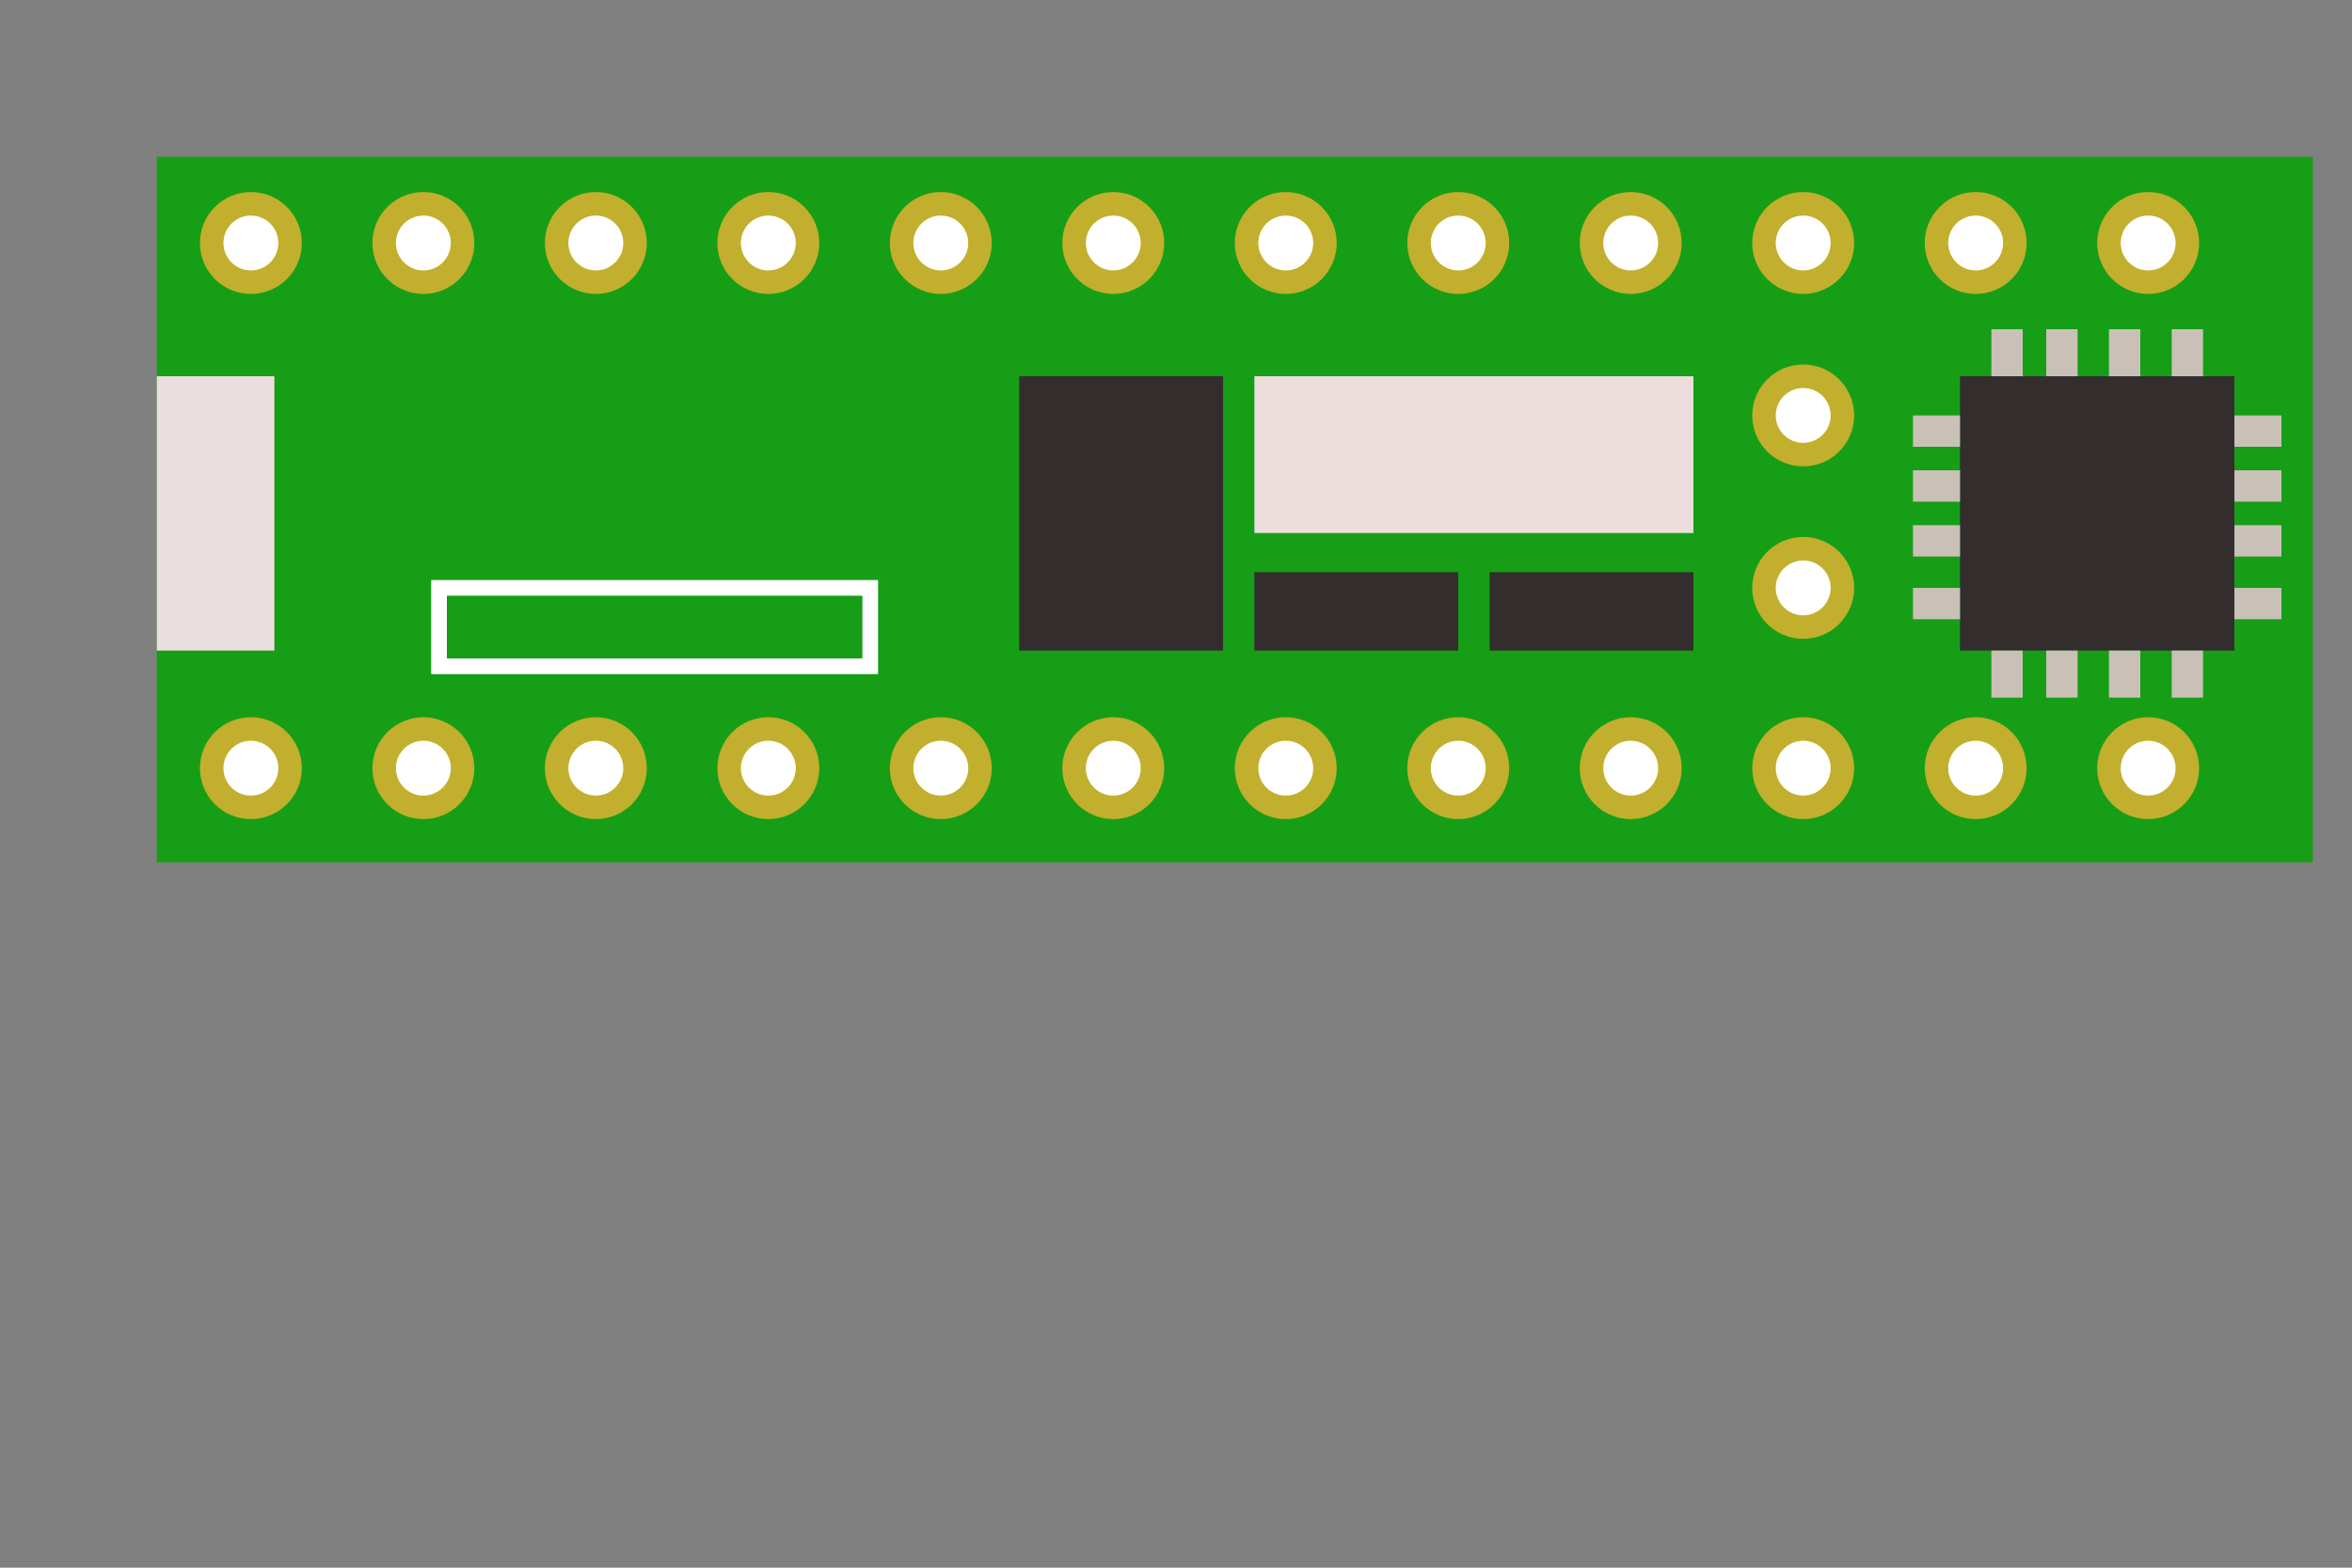 <svg xmlns="http://www.w3.org/2000/svg" viewBox="0 0 300 200" width="300" height="200">
    <rect x="0" y="0" width="300" height="200" fill="#808080" stroke="none"/>
    <rect x="20" y="20" width="275" height="90" fill="#169e16" />
    <circle cx="32" cy="31" r="5" fill="#fff" stroke="#c2af2d" stroke-width="3"></circle>
    <circle cx="54" cy="31" r="5" fill="#fff" stroke="#c2af2d" stroke-width="3"></circle>
    <circle cx="76" cy="31" r="5" fill="#fff" stroke="#c2af2d" stroke-width="3"></circle>
    <circle cx="98" cy="31" r="5" fill="#fff" stroke="#c2af2d" stroke-width="3"></circle>
    <circle cx="120" cy="31" r="5" fill="#fff" stroke="#c2af2d" stroke-width="3"></circle>
    <circle cx="142" cy="31" r="5" fill="#fff" stroke="#c2af2d" stroke-width="3"></circle>
    <circle cx="164" cy="31" r="5" fill="#fff" stroke="#c2af2d" stroke-width="3"></circle>
    <circle cx="186" cy="31" r="5" fill="#fff" stroke="#c2af2d" stroke-width="3"></circle>
    <circle cx="208" cy="31" r="5" fill="#fff" stroke="#c2af2d" stroke-width="3"></circle>
    <circle cx="230" cy="31" r="5" fill="#fff" stroke="#c2af2d" stroke-width="3"></circle>
    <circle cx="252" cy="31" r="5" fill="#fff" stroke="#c2af2d" stroke-width="3"></circle>
    <circle cx="274" cy="31" r="5" fill="#fff" stroke="#c2af2d" stroke-width="3"></circle>
    <circle cx="32" cy="98" r="5" fill="#fff" stroke="#c2af2d" stroke-width="3"></circle>
    <circle cx="54" cy="98" r="5" fill="#fff" stroke="#c2af2d" stroke-width="3"></circle>
    <circle cx="76" cy="98" r="5" fill="#fff" stroke="#c2af2d" stroke-width="3"></circle>
    <circle cx="98" cy="98" r="5" fill="#fff" stroke="#c2af2d" stroke-width="3"></circle>
    <circle cx="120" cy="98" r="5" fill="#fff" stroke="#c2af2d" stroke-width="3"></circle>
    <circle cx="142" cy="98" r="5" fill="#fff" stroke="#c2af2d" stroke-width="3"></circle>
    <circle cx="164" cy="98" r="5" fill="#fff" stroke="#c2af2d" stroke-width="3"></circle>
    <circle cx="186" cy="98" r="5" fill="#fff" stroke="#c2af2d" stroke-width="3"></circle>
    <circle cx="208" cy="98" r="5" fill="#fff" stroke="#c2af2d" stroke-width="3"></circle>
    <circle cx="230" cy="98" r="5" fill="#fff" stroke="#c2af2d" stroke-width="3"></circle>
    <circle cx="252" cy="98" r="5" fill="#fff" stroke="#c2af2d" stroke-width="3"></circle>
    <circle cx="274" cy="98" r="5" fill="#fff" stroke="#c2af2d" stroke-width="3"></circle>
    <circle cx="230" cy="53" r="5" fill="#fff" stroke="#c2af2d" stroke-width="3"></circle>
    <circle cx="230" cy="75" r="5" fill="#fff" stroke="#c2af2d" stroke-width="3"></circle>
    <rect x="250" y="48" width="35" height="35" fill="#332d2e" />
    <rect x="254" y="42" width="4" height="6" fill="#C9C0B8" />
    <rect x="261" y="42" width="4" height="6" fill="#C9C0B8" />
    <rect x="269" y="42" width="4" height="6" fill="#C9C0B8" />
    <rect x="277" y="42" width="4" height="6" fill="#C9C0B8" />
    <rect x="254" y="83" width="4" height="6" fill="#C9C0B8" />
    <rect x="261" y="83" width="4" height="6" fill="#C9C0B8" />
    <rect x="269" y="83" width="4" height="6" fill="#C9C0B8" />
    <rect x="277" y="83" width="4" height="6" fill="#C9C0B8" />
    <rect x="244" y="53" width="6" height="4" fill="#C9C0B8" />
    <rect x="244" y="60" width="6" height="4" fill="#C9C0B8" />
    <rect x="244" y="67" width="6" height="4" fill="#C9C0B8" />
    <rect x="244" y="75" width="6" height="4" fill="#C9C0B8" />
    <rect x="285" y="53" width="6" height="4" fill="#C9C0B8" />
    <rect x="285" y="60" width="6" height="4" fill="#C9C0B8" />
    <rect x="285" y="67" width="6" height="4" fill="#C9C0B8" />
    <rect x="285" y="75" width="6" height="4" fill="#C9C0B8" />
    <rect x="56" y="75" width="55" height="10" fill="none" stroke="#fff" stroke-width="2" />
    <!-- <circle cx="68" cy="80" r="3" fill="#cf190c"></circle><circle cx="79" cy="80" r="3" fill="#48d606"></circle><circle cx="90" cy="80" r="3" fill="#0606d6"></circle> -->
    <rect x="130" y="48" width="26" height="35" fill="#332d2e" />
    <rect x="160" y="48" width="56" height="20" fill="#ebdedd" />
    <!-- <rect x="165" y="53" width="10" height="10" fill="#332d2e" /><rect x="183" y="53" width="10" height="10" fill="#332d2e" /><rect x="200" y="53" width="10" height="10" fill="#332d2e" /> -->
    <rect x="160" y="73" width="26" height="10" fill="#332d2e" />
    <rect x="190" y="73" width="26" height="10" fill="#332d2e" />
    <rect x="20" y="48" width="15" height="35" fill="#EBDEDE" />
</svg>